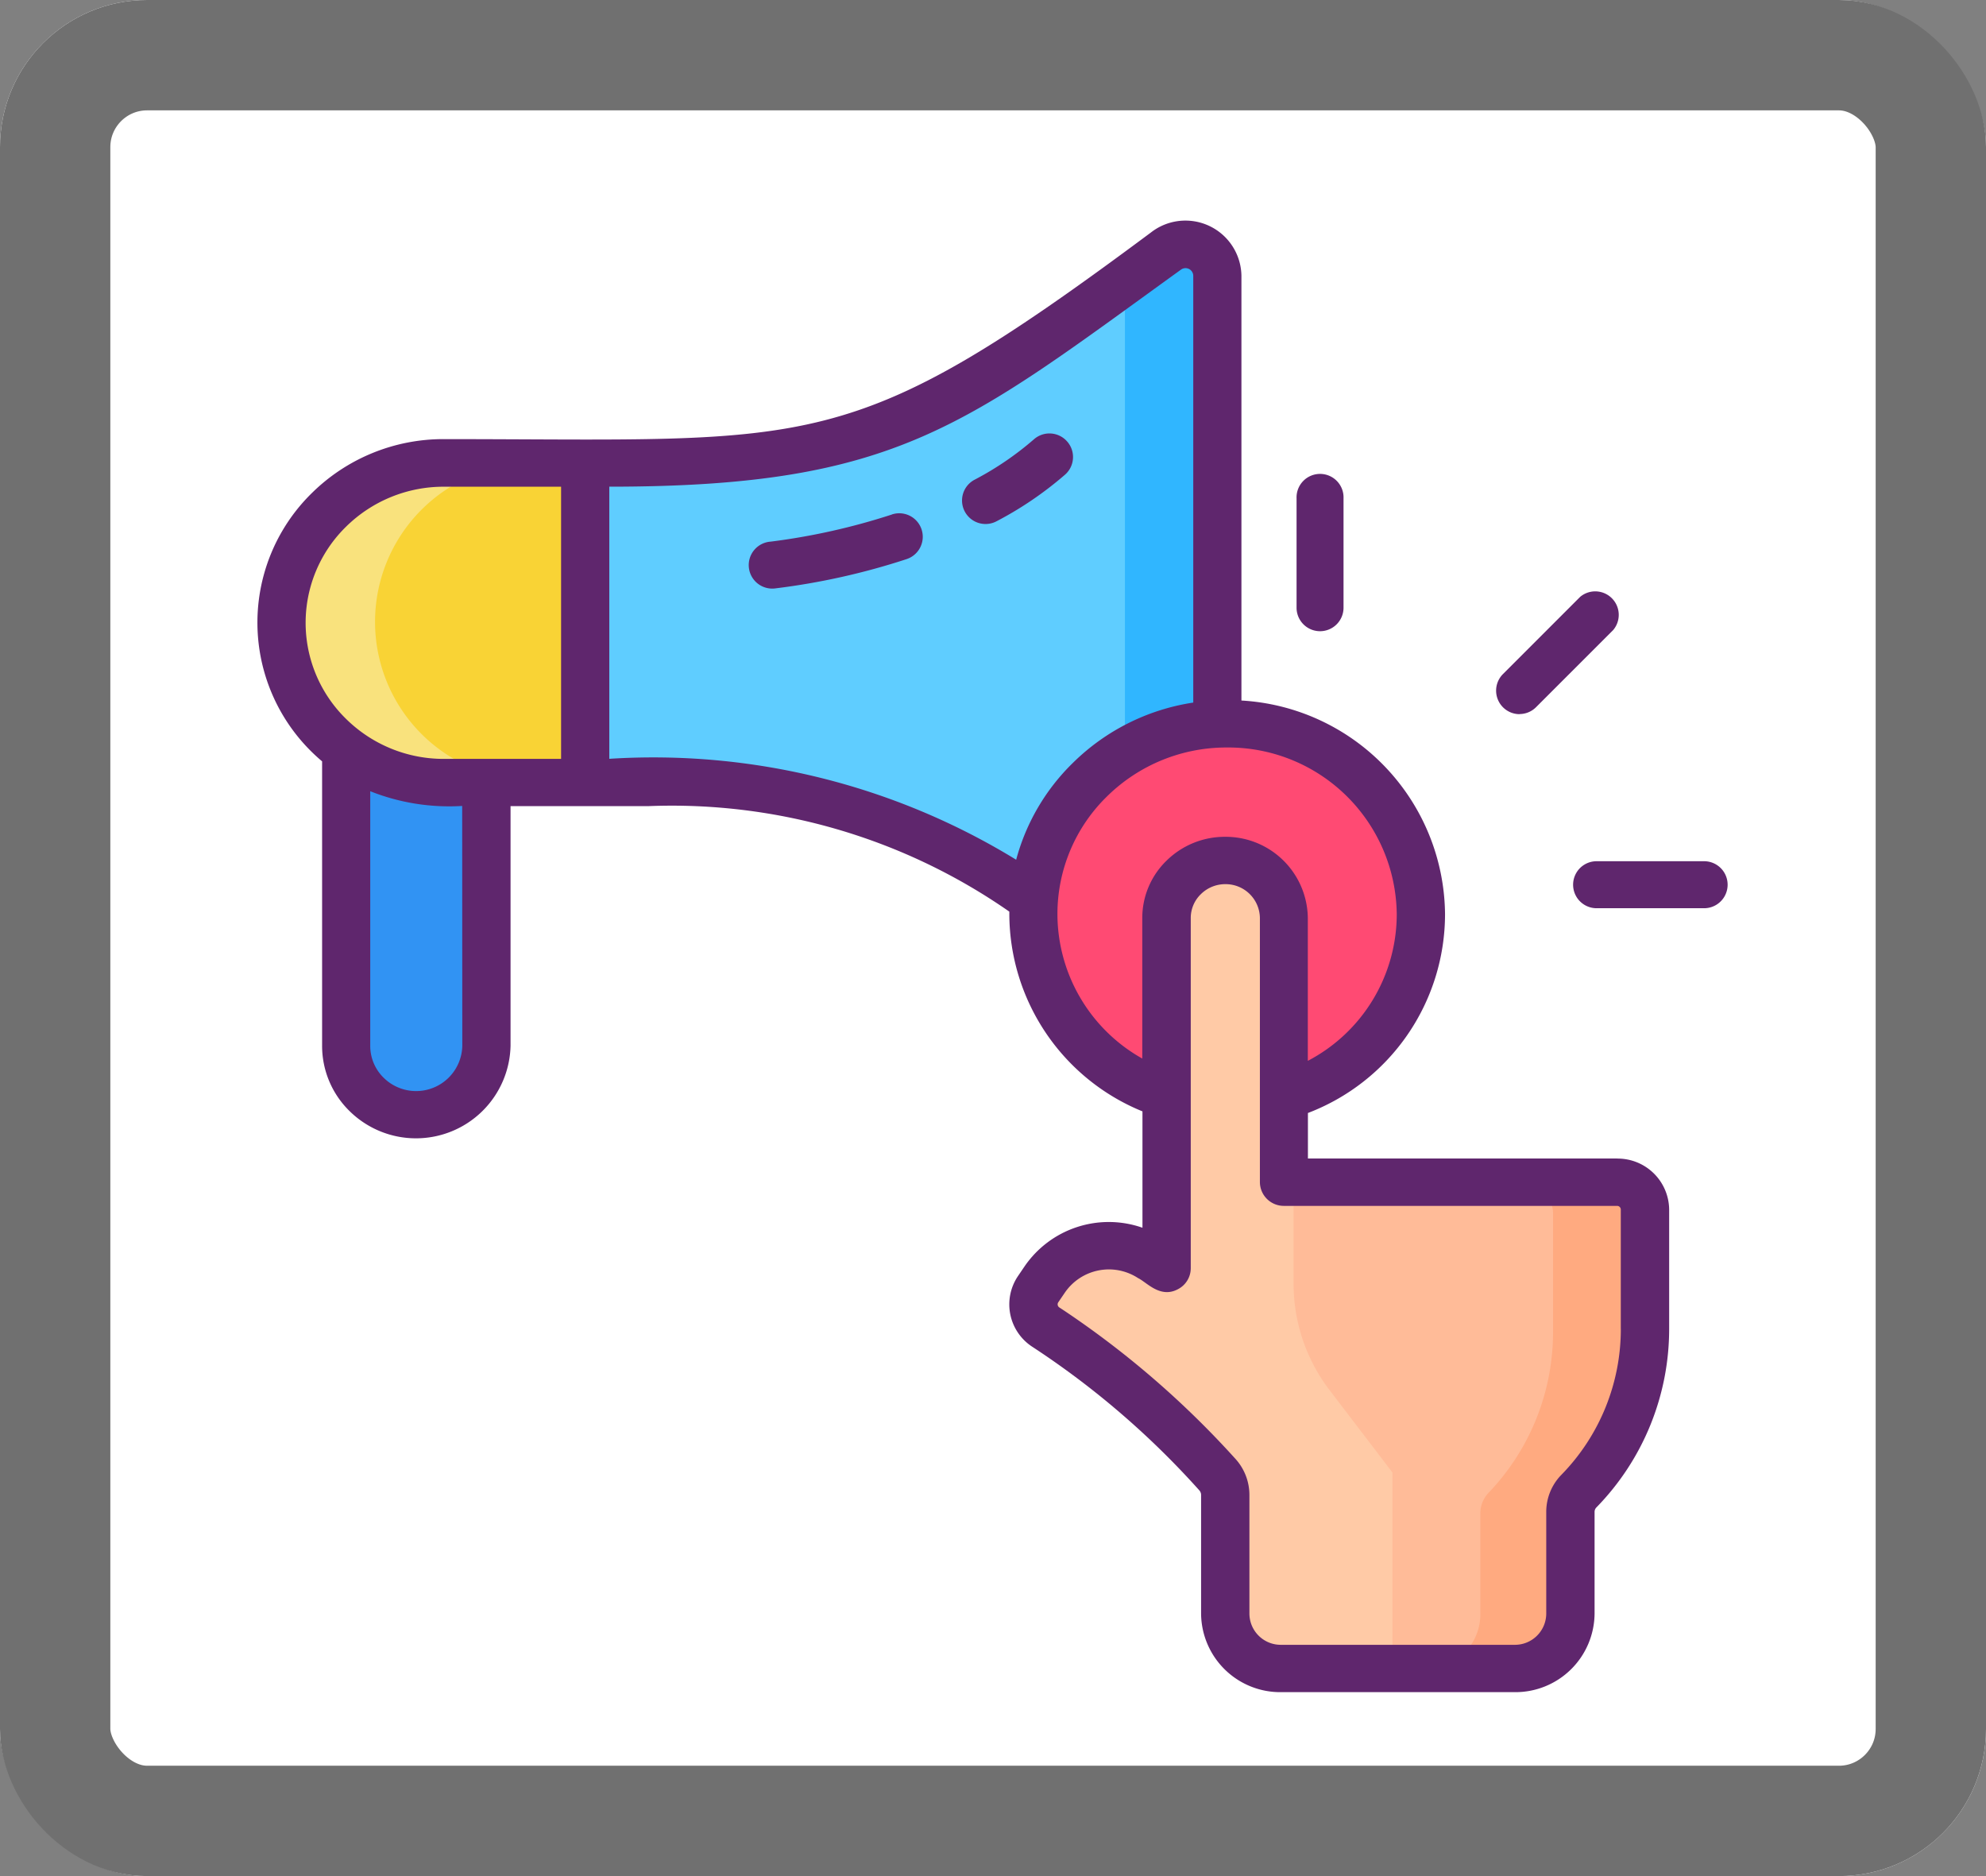 <svg xmlns="http://www.w3.org/2000/svg" width="54" height="51" viewBox="0 0 54 51">
  <rect x="0" y="0" width="54" height="51" fill="#808080" stroke="none"/>
  <g id="icon-action-cta" transform="translate(-381.839 -217)">
    <g id="Rectangle_1502" data-name="Rectangle 1502" transform="translate(381.839 217)" fill="#fff" stroke="#707070" stroke-linejoin="round" stroke-width="3">
      <rect width="54" height="51" rx="4" stroke="none"/>
      <rect x="1.5" y="1.5" width="51" height="48" rx="2.5" fill="none"/>
    </g>
    <g id="call-to-action" transform="translate(383.069 219.282)">
      <g id="Group_4168" data-name="Group 4168" transform="translate(6.407 4.356)">
        <path id="Path_1573" data-name="Path 1573" d="M20.5,86.92v8.97a1.858,1.858,0,0,0,3.717,0V86.92Z" transform="translate(-18.785 -74.129)" fill="#3193f3"/>
        <path id="Path_1574" data-name="Path 1574" d="M17.808,53.261H14.069a4.308,4.308,0,1,1,0-8.617h3.739Z" transform="translate(-9.761 -38.685)" fill="#f9d335"/>
        <path id="Path_1575" data-name="Path 1575" d="M76.925,8.565V27.276a.844.844,0,0,1-1.349.677c-4.875-3.7-7.546-5.724-13.727-5.724H60.174V13.612h1.674c6.182,0,8.852-2.029,13.727-5.724a.844.844,0,0,1,1.35.677Z" transform="translate(-51.721 -7.717)" fill="#5fcdff"/>
        <path id="Path_1576" data-name="Path 1576" d="M16.568,53.259h-2.5a4.309,4.309,0,0,1,0-8.617h2.5a4.309,4.309,0,0,0,0,8.617Z" transform="translate(-9.764 -38.684)" fill="#f9e27d"/>
        <path id="Path_1577" data-name="Path 1577" d="M151.968,8.565V27.277a.843.843,0,0,1-1.349.675q-.594-.449-1.146-.865V8.754q.554-.414,1.146-.865a.843.843,0,0,1,1.349.675Z" transform="translate(-126.523 -7.718)" fill="#30b6ff"/>
        <circle id="Ellipse_648" data-name="Ellipse 648" cx="5.135" cy="5.135" r="5.135" transform="translate(20.676 13.072)" fill="#ff4a73"/>
        <g id="Group_4167" data-name="Group 4167" transform="translate(20.899 16.934)">
          <g id="Group_4166" data-name="Group 4166" transform="translate(0 0)">
            <path id="Path_1578" data-name="Path 1578" d="M150.776,121.2v3.219a6.319,6.319,0,0,1-1.752,4.374.809.809,0,0,0-.225.563V132.1a1.475,1.475,0,0,1-1.475,1.475h-6.2a1.475,1.475,0,0,1-1.475-1.475v-3.2a.829.829,0,0,0-.213-.555,24.075,24.075,0,0,0-4.417-3.888l-.126-.084a.737.737,0,0,1-.2-1.023l.179-.268a2.037,2.037,0,0,1,2.823-.56l.4.268v-9.447a1.555,1.555,0,0,1,3.11,0v7.122h8.832A.738.738,0,0,1,150.776,121.2Z" transform="translate(-134.569 -111.783)" fill="#ffcaa6"/>
            <path id="Path_1579" data-name="Path 1579" d="M185.718,166.869v3.219a6.319,6.319,0,0,1-1.752,4.374.809.809,0,0,0-.225.563v2.744a1.475,1.475,0,0,1-1.475,1.475h-3.43v-5.331l-1.712-2.243a4.756,4.756,0,0,1-.976-2.886v-2.654h8.832A.737.737,0,0,1,185.718,166.869Z" transform="translate(-169.511 -157.456)" fill="#ffbb98"/>
            <path id="Path_1580" data-name="Path 1580" d="M203.946,166.131h-2.515a.738.738,0,0,1,.738.738v3.219a6.319,6.319,0,0,1-1.752,4.374.809.809,0,0,0-.225.563v2.744a1.475,1.475,0,0,1-1.475,1.475h2.515a1.475,1.475,0,0,0,1.475-1.475v-2.744a.809.809,0,0,1,.225-.563,6.319,6.319,0,0,0,1.752-4.374v-3.219A.738.738,0,0,0,203.946,166.131Z" transform="translate(-188.477 -157.455)" fill="#ffaa80"/>
          </g>
        </g>
      </g>
      <g id="Group_4169" data-name="Group 4169" transform="translate(5.77 3.718)">
        <path id="Path_1581" data-name="Path 1581" d="M42.74,29.211H34.333V27.974a5.79,5.79,0,0,0,3.728-5.406,5.872,5.872,0,0,0-5.536-5.807l0-11.543a1.523,1.523,0,0,0-2.435-1.2l-.018.014c-8.247,6.14-9.059,5.626-19.227,5.623h0a5.089,5.089,0,0,0-3.589,1.46,4.926,4.926,0,0,0,0,7.053c.088.086.179.168.272.247v7.73a2.479,2.479,0,0,0,.75,1.78,2.572,2.572,0,0,0,4.374-1.779V19.632H16.4A16.059,16.059,0,0,1,26.214,22.5c0,.022,0,.043,0,.065a5.81,5.81,0,0,0,3.62,5.365v3.163a2.776,2.776,0,0,0-3.2,1.042l-.184.271a1.374,1.374,0,0,0,.39,1.924,22.975,22.975,0,0,1,4.538,3.9.189.189,0,0,1,.05.128v3.23A2.153,2.153,0,0,0,33.6,43.718h6.358a2.153,2.153,0,0,0,2.169-2.131V38.82a.174.174,0,0,1,.05-.124,6.942,6.942,0,0,0,1.978-4.853V30.6a1.4,1.4,0,0,0-1.412-1.387Zm-31.4-3.063a1.256,1.256,0,0,1-2.137.869,1.211,1.211,0,0,1-.366-.87V19.227a5.814,5.814,0,0,0,2.5.4Zm2.686-7.8H10.845a3.775,3.775,0,0,1-2.662-1.084,3.654,3.654,0,0,1,0-5.232,3.774,3.774,0,0,1,2.662-1.083h3.181Zm1.311,0v-7.4c7.844,0,9.679-1.668,15.544-5.9a.21.21,0,0,1,.334.169l0,11.6a5.916,5.916,0,0,0-3.266,1.633A5.76,5.76,0,0,0,26.4,21.089a18.884,18.884,0,0,0-11.068-2.743Zm12.185,4.221a4.463,4.463,0,0,1,1.352-3.205,4.623,4.623,0,0,1,3.26-1.326h0a4.58,4.58,0,0,1,4.614,4.533,4.5,4.5,0,0,1-2.418,3.985V22.676a2.233,2.233,0,0,0-2.25-2.21,2.257,2.257,0,0,0-1.59.647,2.17,2.17,0,0,0-.661,1.564v3.817A4.512,4.512,0,0,1,27.522,22.566ZM42.841,33.844a5.669,5.669,0,0,1-1.613,3.962,1.438,1.438,0,0,0-.415,1.015v2.767a.852.852,0,0,1-.859.843H33.6a.852.852,0,0,1-.858-.843v-3.23a1.463,1.463,0,0,0-.388-.991A25.02,25.02,0,0,0,27.7,33.343l-.128-.084a.1.1,0,0,1-.028-.138l.184-.27a1.452,1.452,0,0,1,1.988-.388c.235.112.6.56,1.084.3a.642.642,0,0,0,.347-.568V22.676a.9.9,0,0,1,.276-.652.944.944,0,0,1,.665-.271.932.932,0,0,1,.939.923v7.179a.65.65,0,0,0,.655.644H42.74a.1.1,0,0,1,.1.1v3.245Z" transform="translate(-5.77 -3.718)" fill="#5f266d"/>
        <path id="Path_1582" data-name="Path 1582" d="M125.462,40.15a.639.639,0,0,0-.9-.056,8.393,8.393,0,0,1-1.616,1.1.638.638,0,1,0,.6,1.128,9.658,9.658,0,0,0,1.862-1.267A.638.638,0,0,0,125.462,40.15Z" transform="translate(-103.449 -34.152)" fill="#5f266d"/>
        <path id="Path_1583" data-name="Path 1583" d="M91.165,53.155a17.8,17.8,0,0,1-3.3.738A.639.639,0,1,0,88,55.163a18.757,18.757,0,0,0,3.563-.795.638.638,0,1,0-.4-1.214Z" transform="translate(-73.912 -45.169)" fill="#5f266d"/>
        <path id="Path_1584" data-name="Path 1584" d="M178.934,50.854a.639.639,0,0,0,.639-.639V47.242a.639.639,0,1,0-1.277,0v2.974A.639.639,0,0,0,178.934,50.854Z" transform="translate(-150.042 -39.695)" fill="#5f266d"/>
        <path id="Path_1585" data-name="Path 1585" d="M227.214,111.883h-2.974a.639.639,0,0,0,0,1.277h2.974a.639.639,0,0,0,0-1.277Z" transform="translate(-187.853 -94.471)" fill="#5f266d"/>
        <path id="Path_1586" data-name="Path 1586" d="M211.249,69.381a.637.637,0,0,0,.452-.187l2.1-2.1a.639.639,0,0,0-.9-.9l-2.1,2.1a.639.639,0,0,0,.451,1.09Z" transform="translate(-176.935 -55.97)" fill="#5f266d"/>
      </g>
    </g>
  </g>
</svg>
